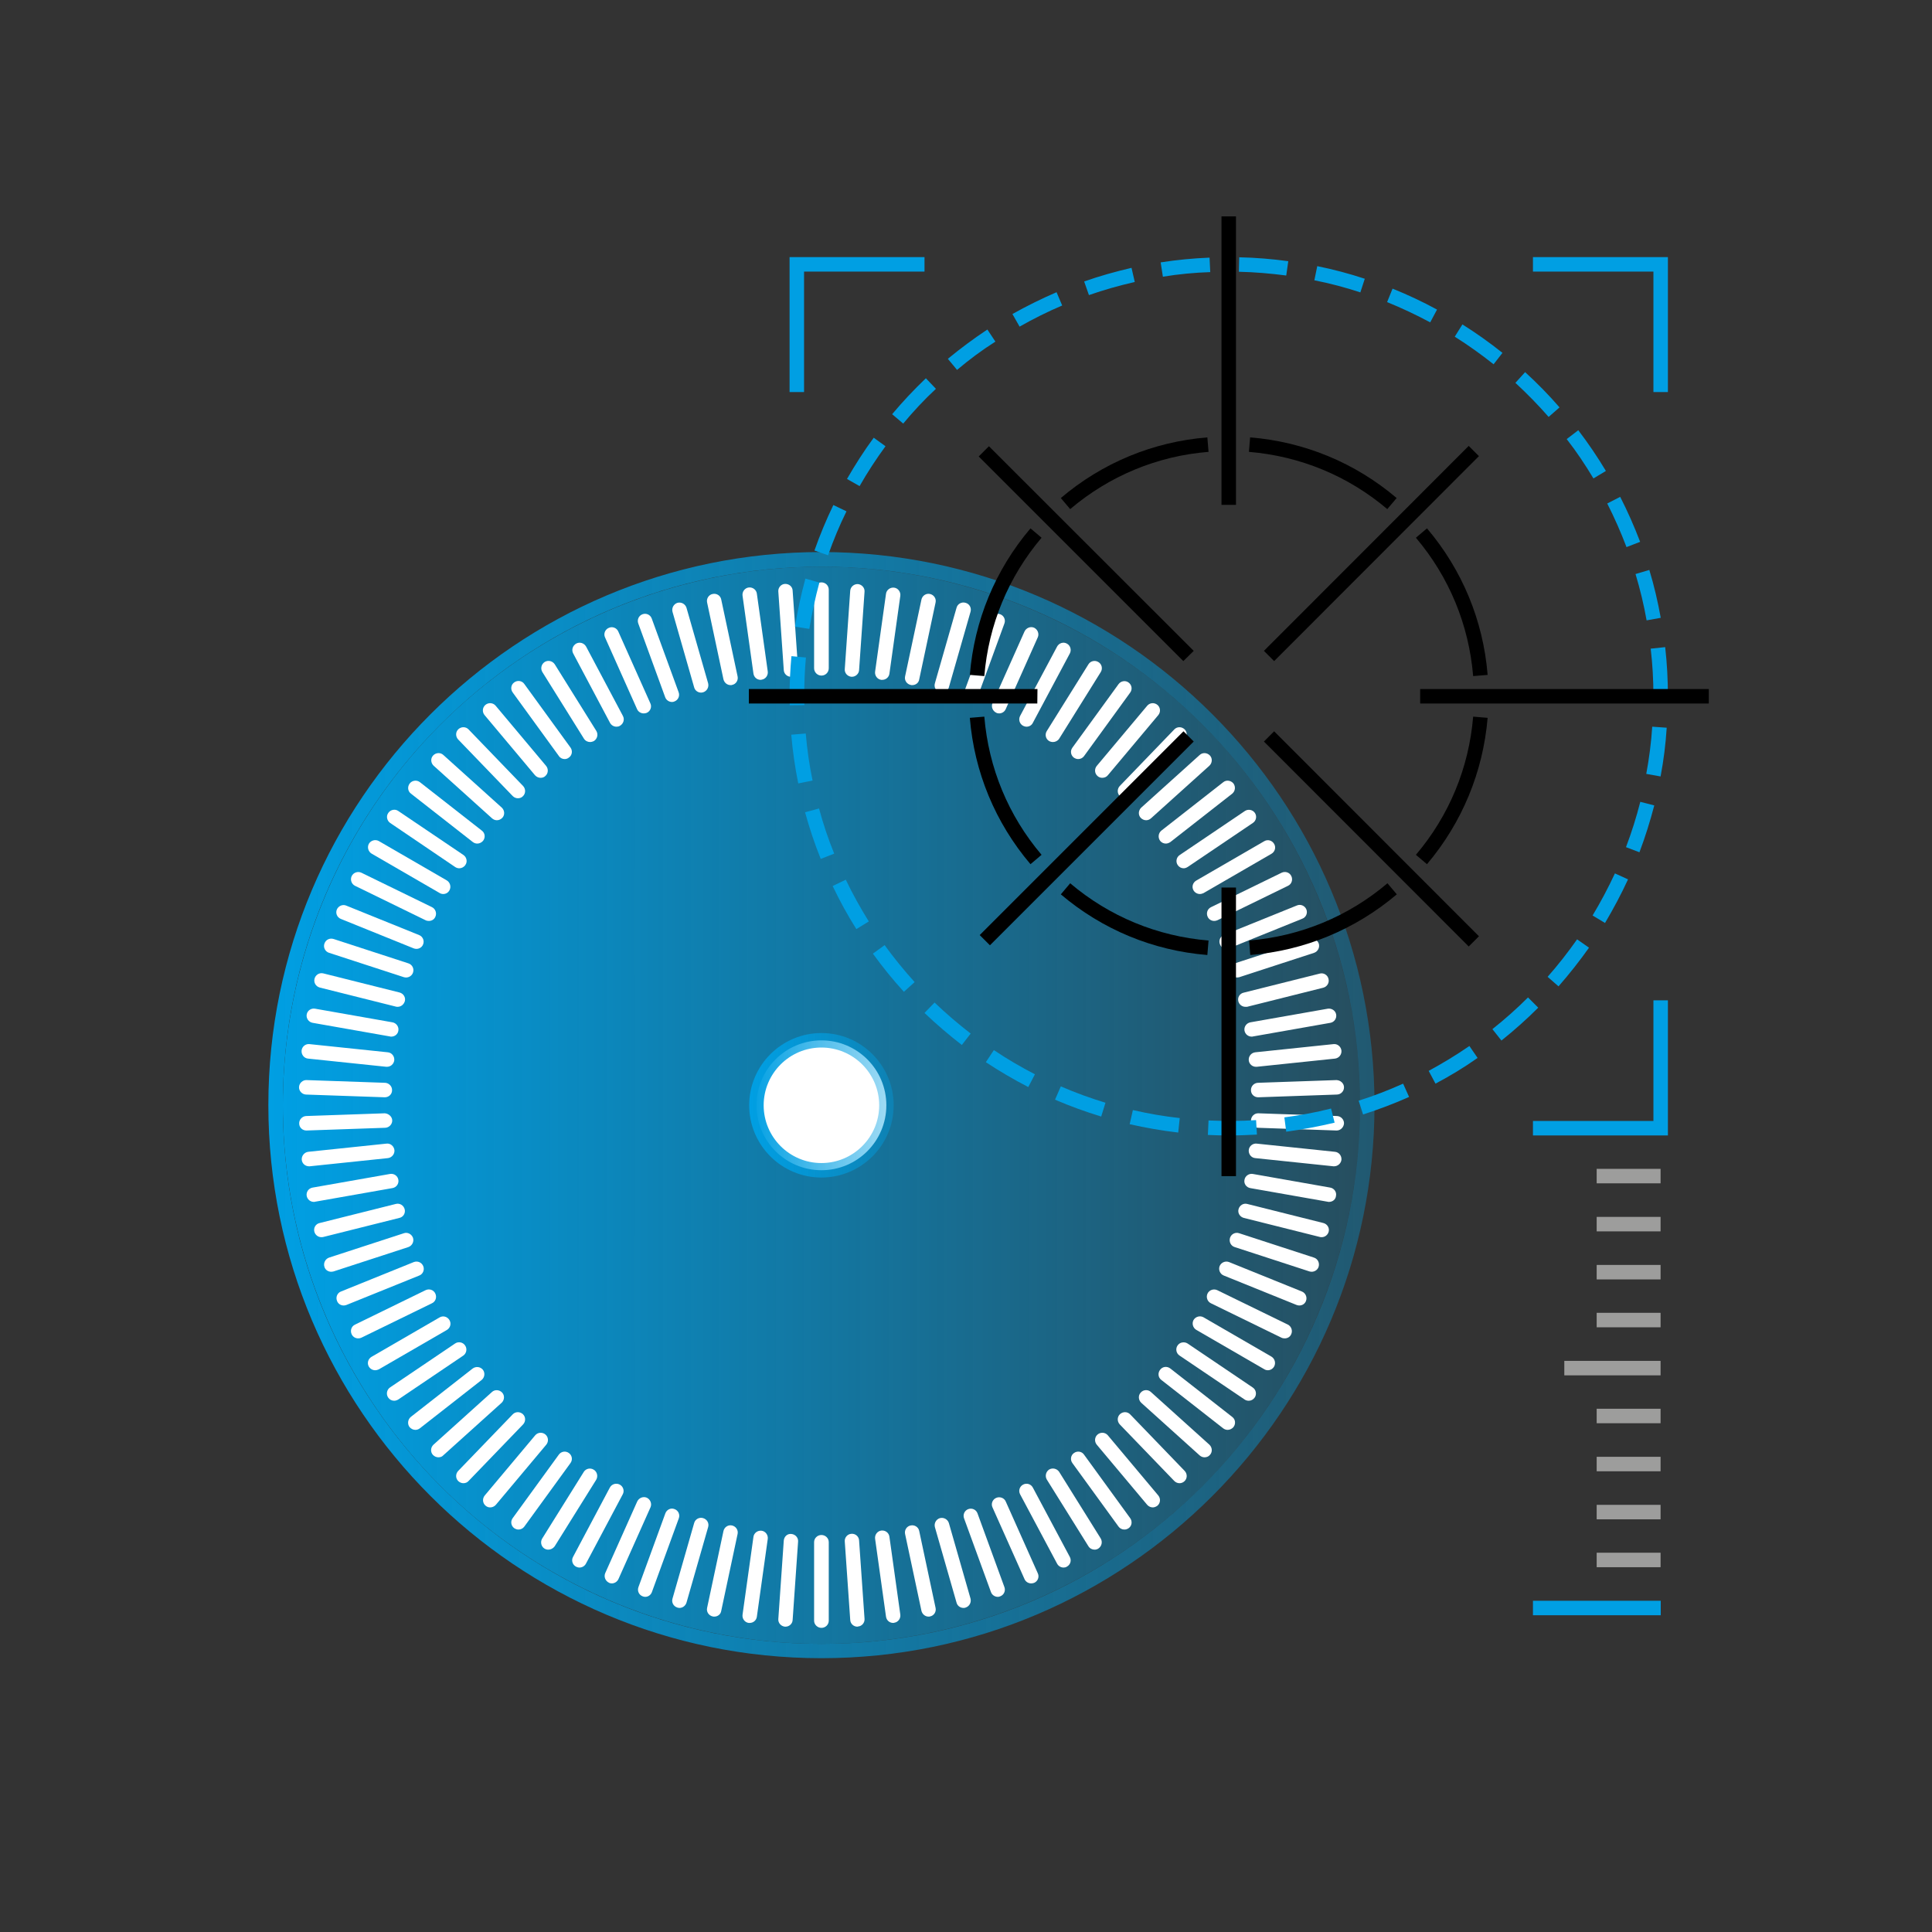 <?xml version="1.0" encoding="utf-8"?>
<!-- Generator: Adobe Illustrator 23.0.3, SVG Export Plug-In . SVG Version: 6.00 Build 0)  -->
<svg version="1.1" id="Ebene_1" xmlns="http://www.w3.org/2000/svg" xmlns:xlink="http://www.w3.org/1999/xlink" x="0px" y="0px"
	 viewBox="0 0 113.39 113.39" style="enable-background:new 0 0 113.39 113.39;" xml:space="preserve">
<rect x="0" y="0" width="113.39" height="113.39" fill="#333333" stroke="none"/>
<style type="text/css">
	.st0{fill:url(#SVGID_1_);}
	.st1{fill:url(#SVGID_2_);}
	.st2{fill:#FFFFFF;}
	.st3{fill:url(#SVGID_3_);}
	.st4{fill:#009FE3;}
	.st5{fill:#9D9D9C;}
</style>
<g>
	<g>
		
			<linearGradient id="SVGID_1_" gradientUnits="userSpaceOnUse" x1="16.6" y1="49.02" x2="79.82" y2="49.02" gradientTransform="matrix(1 0 0 -1 0 113.89)">
			<stop  offset="0" style="stop-color:#009FE3"/>
			<stop  offset="1" style="stop-color:#009FE3;stop-opacity:0.25"/>
		</linearGradient>
		<circle class="st0" cx="48.21" cy="64.87" r="31.61"/>
		
			<linearGradient id="SVGID_2_" gradientUnits="userSpaceOnUse" x1="15.75" y1="49.03" x2="80.67" y2="49.03" gradientTransform="matrix(1 0 0 -1 0 113.89)">
			<stop  offset="0" style="stop-color:#009FE3"/>
			<stop  offset="1" style="stop-color:#009FE3;stop-opacity:0.35"/>
		</linearGradient>
		<path class="st1" d="M48.21,33.26c17.46,0,31.61,14.15,31.61,31.61S65.67,96.48,48.21,96.48S16.6,82.33,16.6,64.87
			S30.75,33.26,48.21,33.26 M48.21,32.4c-17.9,0-32.46,14.56-32.46,32.46s14.56,32.46,32.46,32.46s32.46-14.56,32.46-32.46
			S66.11,32.4,48.21,32.4L48.21,32.4z"/>
	</g>
	<g>
		<circle class="st2" cx="48.21" cy="64.87" r="3.81"/>
		
			<linearGradient id="SVGID_3_" gradientUnits="userSpaceOnUse" x1="43.97" y1="49.02" x2="52.45" y2="49.02" gradientTransform="matrix(1 0 0 -1 0 113.89)">
			<stop  offset="0" style="stop-color:#009FE3"/>
			<stop  offset="1" style="stop-color:#009FE3;stop-opacity:0.35"/>
		</linearGradient>
		<path class="st3" d="M48.21,69.11c-2.34,0-4.24-1.9-4.24-4.24s1.9-4.24,4.24-4.24s4.24,1.9,4.24,4.24S50.55,69.11,48.21,69.11z
			 M48.21,61.48c-1.87,0-3.39,1.52-3.39,3.39s1.52,3.39,3.39,3.39s3.39-1.52,3.39-3.39S50.08,61.48,48.21,61.48z"/>
	</g>
	<path class="st2" d="M48.21,39.65c-0.23,0-0.43-0.19-0.43-0.43v-4.61c0-0.23,0.19-0.43,0.43-0.43s0.43,0.19,0.43,0.43v4.61
		C48.64,39.46,48.45,39.65,48.21,39.65z"/>
	<path class="st2" d="M46.42,39.72c-0.22,0-0.41-0.17-0.42-0.4l-0.32-4.6c-0.02-0.23,0.16-0.44,0.39-0.45
		c0.24-0.01,0.44,0.16,0.45,0.39l0.32,4.6c0.02,0.23-0.16,0.44-0.39,0.45C46.44,39.72,46.43,39.72,46.42,39.72z"/>
	<path class="st2" d="M44.64,39.9c-0.21,0-0.39-0.15-0.42-0.37l-0.64-4.57c-0.03-0.23,0.13-0.45,0.36-0.48s0.45,0.13,0.48,0.36
		l0.64,4.57c0.03,0.23-0.13,0.45-0.36,0.48C44.68,39.9,44.66,39.9,44.64,39.9z"/>
	<path class="st2" d="M42.88,40.21c-0.2,0-0.37-0.14-0.42-0.34l-0.96-4.51c-0.05-0.23,0.1-0.46,0.33-0.5
		c0.23-0.05,0.46,0.1,0.5,0.33l0.96,4.51c0.05,0.23-0.1,0.46-0.33,0.5C42.94,40.21,42.91,40.21,42.88,40.21z"/>
	<path class="st2" d="M41.15,40.65c-0.19,0-0.36-0.12-0.41-0.31l-1.27-4.43c-0.06-0.23,0.07-0.46,0.29-0.53
		c0.23-0.06,0.46,0.07,0.53,0.29l1.27,4.43c0.06,0.23-0.07,0.46-0.29,0.53C41.22,40.64,41.18,40.65,41.15,40.65z"/>
	<path class="st2" d="M39.44,41.2c-0.17,0-0.34-0.11-0.4-0.28l-1.58-4.33c-0.08-0.22,0.03-0.46,0.25-0.54s0.46,0.03,0.54,0.25
		l1.58,4.33c0.08,0.22-0.03,0.46-0.25,0.54C39.54,41.19,39.49,41.2,39.44,41.2z"/>
	<path class="st2" d="M37.78,41.87c-0.16,0-0.32-0.09-0.39-0.25l-1.88-4.21c-0.1-0.21,0-0.47,0.22-0.56c0.21-0.1,0.47,0,0.56,0.22
		l1.88,4.21c0.1,0.21,0,0.47-0.22,0.56C37.9,41.86,37.84,41.87,37.78,41.87z"/>
	<path class="st2" d="M36.18,42.65c-0.15,0-0.3-0.08-0.38-0.23l-2.16-4.07c-0.11-0.21-0.03-0.46,0.18-0.58
		c0.21-0.11,0.46-0.03,0.58,0.18l2.16,4.07c0.11,0.21,0.03,0.46-0.18,0.58C36.31,42.64,36.24,42.65,36.18,42.65z"/>
	<path class="st2" d="M34.63,43.55c-0.14,0-0.28-0.07-0.36-0.2l-2.44-3.91c-0.12-0.2-0.06-0.46,0.14-0.59
		c0.2-0.12,0.46-0.06,0.59,0.14L35,42.9c0.12,0.2,0.06,0.46-0.14,0.59C34.78,43.53,34.7,43.55,34.63,43.55z"/>
	<path class="st2" d="M33.14,44.55c-0.13,0-0.26-0.06-0.34-0.18l-2.71-3.73c-0.14-0.19-0.1-0.46,0.09-0.59
		c0.19-0.14,0.46-0.1,0.59,0.09l2.71,3.73c0.14,0.19,0.1,0.46-0.09,0.59C33.32,44.52,33.23,44.55,33.14,44.55z"/>
	<path class="st2" d="M31.73,45.65c-0.12,0-0.24-0.05-0.33-0.15l-2.96-3.53c-0.15-0.18-0.13-0.45,0.05-0.6
		c0.18-0.15,0.45-0.13,0.6,0.05l2.96,3.53c0.15,0.18,0.13,0.45-0.05,0.6C31.93,45.62,31.83,45.65,31.73,45.65z"/>
	<path class="st2" d="M30.4,46.85c-0.11,0-0.22-0.04-0.31-0.13l-3.2-3.32c-0.16-0.17-0.16-0.44,0.01-0.6s0.44-0.16,0.6,0.01
		l3.2,3.32c0.16,0.17,0.16,0.44-0.01,0.6C30.62,46.81,30.51,46.85,30.4,46.85z"/>
	<path class="st2" d="M29.16,48.14c-0.1,0-0.2-0.04-0.28-0.11l-3.43-3.09c-0.17-0.16-0.19-0.43-0.03-0.6s0.43-0.19,0.6-0.03
		l3.43,3.09c0.17,0.16,0.19,0.43,0.03,0.6C29.39,48.09,29.28,48.14,29.16,48.14z"/>
	<path class="st2" d="M28.01,49.51c-0.09,0-0.18-0.03-0.26-0.09l-3.63-2.84c-0.19-0.14-0.22-0.41-0.07-0.6
		c0.14-0.18,0.41-0.22,0.6-0.07l3.63,2.84c0.19,0.14,0.22,0.41,0.07,0.6C28.26,49.45,28.14,49.51,28.01,49.51z"/>
	<path class="st2" d="M73.29,82.21c-0.08,0-0.17-0.02-0.24-0.07l-3.82-2.58c-0.2-0.13-0.25-0.4-0.12-0.59
		c0.13-0.2,0.4-0.24,0.59-0.12l3.82,2.58c0.2,0.13,0.25,0.4,0.12,0.59C73.56,82.14,73.43,82.21,73.29,82.21z"/>
	<path class="st2" d="M26.96,50.96c-0.08,0-0.16-0.02-0.24-0.07L22.9,48.3c-0.19-0.13-0.25-0.4-0.11-0.59
		c0.13-0.19,0.4-0.25,0.59-0.11l3.82,2.58c0.19,0.13,0.25,0.4,0.11,0.59C27.23,50.89,27.09,50.96,26.96,50.96z"/>
	<path class="st2" d="M74.41,80.42c-0.07,0-0.15-0.02-0.21-0.06l-3.99-2.31c-0.2-0.12-0.27-0.38-0.16-0.58
		c0.12-0.2,0.38-0.27,0.58-0.16l3.99,2.31c0.2,0.12,0.27,0.38,0.16,0.58C74.7,80.34,74.56,80.42,74.41,80.42z"/>
	<path class="st2" d="M26.01,52.47c-0.07,0-0.15-0.02-0.21-0.06l-3.99-2.31c-0.2-0.12-0.27-0.38-0.16-0.58
		c0.12-0.2,0.38-0.27,0.58-0.16l3.99,2.31c0.2,0.12,0.27,0.38,0.16,0.58C26.3,52.4,26.16,52.47,26.01,52.47z"/>
	<path class="st2" d="M75.4,78.55c-0.06,0-0.13-0.01-0.19-0.04l-4.14-2.02c-0.21-0.1-0.3-0.36-0.2-0.57c0.1-0.21,0.36-0.3,0.57-0.2
		l4.14,2.02c0.21,0.1,0.3,0.36,0.2,0.57C75.71,78.47,75.56,78.55,75.4,78.55z"/>
	<path class="st2" d="M25.17,54.05c-0.06,0-0.13-0.01-0.19-0.04l-4.14-2.02c-0.21-0.1-0.3-0.36-0.2-0.57c0.1-0.21,0.36-0.3,0.57-0.2
		l4.14,2.02c0.21,0.1,0.3,0.36,0.2,0.57C25.48,53.97,25.33,54.05,25.17,54.05z"/>
	<path class="st2" d="M76.26,76.62c-0.05,0-0.11-0.01-0.16-0.03l-4.28-1.73c-0.22-0.09-0.32-0.34-0.24-0.55
		c0.09-0.22,0.34-0.32,0.55-0.24l4.28,1.73c0.22,0.09,0.32,0.34,0.24,0.55C76.59,76.52,76.43,76.62,76.26,76.62z"/>
	<path class="st2" d="M24.44,55.69c-0.05,0-0.11-0.01-0.16-0.03L20,53.93c-0.22-0.09-0.32-0.34-0.23-0.55s0.34-0.32,0.55-0.23
		l4.28,1.73c0.22,0.09,0.32,0.34,0.23,0.55C24.77,55.59,24.61,55.69,24.44,55.69z"/>
	<path class="st2" d="M76.98,74.64c-0.04,0-0.09-0.01-0.13-0.02l-4.39-1.43c-0.22-0.07-0.34-0.31-0.27-0.54
		c0.07-0.22,0.31-0.35,0.54-0.27l4.39,1.43c0.22,0.07,0.34,0.31,0.27,0.54C77.33,74.53,77.16,74.64,76.98,74.64z"/>
	<path class="st2" d="M23.83,57.37c-0.04,0-0.09-0.01-0.13-0.02l-4.39-1.43c-0.22-0.07-0.35-0.31-0.27-0.54s0.31-0.34,0.54-0.27
		l4.39,1.43c0.22,0.07,0.35,0.31,0.27,0.54C24.18,57.26,24.01,57.37,23.83,57.37z"/>
	<path class="st2" d="M77.57,72.61c-0.03,0-0.07,0-0.1-0.01L73,71.48c-0.23-0.06-0.37-0.29-0.31-0.51c0.06-0.23,0.29-0.37,0.51-0.31
		l4.47,1.12c0.23,0.06,0.37,0.29,0.31,0.51C77.93,72.48,77.76,72.61,77.57,72.61z"/>
	<path class="st2" d="M23.34,59.09c-0.03,0-0.07,0-0.1-0.01l-4.47-1.12c-0.23-0.06-0.37-0.29-0.31-0.52
		c0.06-0.23,0.29-0.37,0.52-0.31l4.47,1.12c0.23,0.06,0.37,0.29,0.31,0.51C23.7,58.96,23.53,59.09,23.34,59.09z"/>
	<path class="st2" d="M78,70.54c-0.03,0-0.05,0-0.08-0.01l-4.54-0.8c-0.23-0.04-0.39-0.26-0.34-0.49c0.04-0.23,0.27-0.38,0.49-0.34
		l4.54,0.8c0.23,0.04,0.39,0.26,0.34,0.49C78.39,70.4,78.21,70.54,78,70.54z"/>
	<path class="st2" d="M22.96,60.84c-0.02,0-0.05,0-0.07-0.01l-4.54-0.8c-0.23-0.04-0.39-0.26-0.35-0.49
		c0.04-0.23,0.26-0.38,0.49-0.34l4.54,0.8c0.23,0.04,0.39,0.26,0.35,0.49C23.35,60.7,23.17,60.84,22.96,60.84z"/>
	<path class="st2" d="M78.3,68.45c-0.02,0-0.03,0-0.04,0l-4.59-0.48c-0.23-0.02-0.4-0.23-0.38-0.47c0.02-0.24,0.25-0.41,0.47-0.38
		l4.59,0.48c0.23,0.02,0.4,0.23,0.38,0.47C78.7,68.29,78.51,68.45,78.3,68.45z"/>
	<path class="st2" d="M22.71,62.61c-0.01,0-0.03,0-0.04,0l-4.59-0.48c-0.23-0.02-0.4-0.23-0.38-0.47c0.02-0.23,0.23-0.41,0.47-0.38
		l4.59,0.48c0.23,0.02,0.4,0.23,0.38,0.47C23.11,62.45,22.93,62.61,22.71,62.61z"/>
	<path class="st2" d="M78.45,66.35h-0.01l-4.61-0.16c-0.23-0.01-0.42-0.21-0.41-0.44s0.2-0.42,0.44-0.41l4.61,0.16
		c0.23,0.01,0.42,0.21,0.41,0.44C78.86,66.17,78.67,66.35,78.45,66.35z"/>
	<path class="st2" d="M22.59,64.4c-0.01,0-0.01,0-0.02,0l-4.61-0.16c-0.23-0.01-0.42-0.21-0.41-0.44c0.01-0.24,0.23-0.42,0.44-0.41
		l4.61,0.16c0.23,0.01,0.42,0.21,0.41,0.44C23.01,64.22,22.82,64.4,22.59,64.4z"/>
	<path class="st2" d="M73.84,64.4c-0.23,0-0.42-0.18-0.42-0.41c-0.01-0.23,0.17-0.43,0.41-0.44l4.61-0.16
		c0.23,0.01,0.43,0.18,0.44,0.41c0.01,0.23-0.17,0.43-0.41,0.44l-4.61,0.16C73.85,64.4,73.84,64.4,73.84,64.4z"/>
	<path class="st2" d="M17.98,66.35c-0.23,0-0.42-0.18-0.42-0.41c-0.01-0.23,0.18-0.43,0.41-0.44l4.61-0.16
		c0.21,0.01,0.43,0.18,0.44,0.41s-0.18,0.43-0.41,0.44L18,66.35C17.99,66.35,17.99,66.35,17.98,66.35z"/>
	<path class="st2" d="M73.71,62.61c-0.21,0-0.4-0.16-0.42-0.38c-0.02-0.23,0.14-0.44,0.38-0.47l4.59-0.48
		c0.23-0.03,0.44,0.14,0.47,0.38c0.02,0.23-0.14,0.44-0.38,0.47l-4.59,0.48C73.74,62.61,73.73,62.61,73.71,62.61z"/>
	<path class="st2" d="M18.13,68.45c-0.21,0-0.4-0.16-0.42-0.38c-0.02-0.23,0.15-0.44,0.38-0.47l4.59-0.48
		c0.24-0.03,0.44,0.15,0.47,0.38c0.02,0.23-0.15,0.44-0.38,0.47l-4.59,0.48C18.16,68.45,18.14,68.45,18.13,68.45z"/>
	<path class="st2" d="M73.46,60.84c-0.2,0-0.38-0.14-0.42-0.35C73,60.26,73.16,60.04,73.39,60l4.54-0.8
		c0.23-0.03,0.45,0.11,0.49,0.34s-0.11,0.45-0.34,0.49l-4.54,0.8C73.51,60.84,73.49,60.84,73.46,60.84z"/>
	<path class="st2" d="M18.42,70.54c-0.2,0-0.38-0.14-0.42-0.35c-0.04-0.23,0.11-0.45,0.35-0.49l4.54-0.8
		c0.23-0.04,0.45,0.11,0.49,0.34c0.04,0.23-0.11,0.45-0.35,0.49l-4.54,0.8C18.47,70.54,18.45,70.54,18.42,70.54z"/>
	<path class="st2" d="M73.09,59.09c-0.19,0-0.36-0.13-0.41-0.32c-0.06-0.23,0.08-0.46,0.31-0.51l4.47-1.12
		c0.22-0.06,0.46,0.08,0.51,0.31c0.06,0.23-0.08,0.46-0.31,0.52l-4.47,1.12C73.16,59.09,73.12,59.09,73.09,59.09z"/>
	<path class="st2" d="M18.86,72.61c-0.19,0-0.36-0.13-0.41-0.32c-0.06-0.23,0.08-0.46,0.31-0.51l4.47-1.12
		c0.23-0.06,0.46,0.08,0.52,0.31s-0.08,0.46-0.31,0.51l-4.47,1.12C18.93,72.61,18.9,72.61,18.86,72.61z"/>
	<path class="st2" d="M72.6,57.37c-0.18,0-0.35-0.11-0.4-0.29c-0.07-0.22,0.05-0.46,0.27-0.54l4.39-1.43
		c0.23-0.07,0.46,0.05,0.54,0.27c0.07,0.22-0.05,0.46-0.27,0.54l-4.39,1.43C72.69,57.36,72.64,57.37,72.6,57.37z"/>
	<path class="st2" d="M19.44,74.64c-0.18,0-0.35-0.11-0.4-0.29c-0.07-0.22,0.05-0.46,0.27-0.54l4.39-1.43
		c0.22-0.08,0.46,0.05,0.54,0.27c0.07,0.22-0.05,0.46-0.27,0.54l-4.39,1.43C19.53,74.63,19.49,74.64,19.44,74.64z"/>
	<path class="st2" d="M71.99,55.69c-0.17,0-0.33-0.1-0.39-0.27c-0.09-0.22,0.02-0.47,0.24-0.55l4.28-1.73
		c0.22-0.09,0.46,0.02,0.55,0.23c0.09,0.22-0.02,0.47-0.24,0.55l-4.28,1.73C72.09,55.68,72.04,55.69,71.99,55.69z"/>
	<path class="st2" d="M20.17,76.62c-0.17,0-0.33-0.1-0.39-0.27c-0.09-0.22,0.02-0.47,0.23-0.55l4.28-1.73
		c0.22-0.08,0.46,0.02,0.55,0.24s-0.02,0.47-0.23,0.55l-4.28,1.73C20.27,76.61,20.22,76.62,20.17,76.62z"/>
	<path class="st2" d="M71.26,54.05c-0.16,0-0.31-0.09-0.38-0.24c-0.1-0.21-0.02-0.47,0.2-0.57l4.14-2.02
		c0.21-0.1,0.47-0.02,0.57,0.2c0.1,0.21,0.02,0.47-0.2,0.57l-4.14,2.02C71.38,54.04,71.32,54.05,71.26,54.05z"/>
	<path class="st2" d="M21.02,78.55c-0.16,0-0.31-0.09-0.38-0.24c-0.1-0.21-0.02-0.47,0.2-0.57l4.14-2.02
		c0.21-0.1,0.47-0.02,0.57,0.2c0.1,0.21,0.02,0.47-0.2,0.57l-4.14,2.02C21.15,78.54,21.09,78.55,21.02,78.55z"/>
	<path class="st2" d="M70.42,52.47c-0.15,0-0.29-0.08-0.37-0.21c-0.12-0.2-0.05-0.46,0.16-0.58l3.99-2.31
		c0.2-0.12,0.46-0.05,0.58,0.16c0.12,0.2,0.05,0.46-0.16,0.58l-3.99,2.31C70.56,52.45,70.49,52.47,70.42,52.47z"/>
	<path class="st2" d="M22.02,80.42c-0.15,0-0.29-0.08-0.37-0.21c-0.12-0.2-0.05-0.46,0.16-0.58l3.99-2.31
		c0.2-0.12,0.46-0.05,0.58,0.16c0.12,0.2,0.05,0.46-0.16,0.58l-3.99,2.31C22.16,80.4,22.09,80.42,22.02,80.42z"/>
	<path class="st2" d="M69.47,50.96c-0.14,0-0.27-0.07-0.35-0.19c-0.13-0.19-0.08-0.46,0.12-0.59l3.82-2.58
		c0.19-0.13,0.46-0.08,0.59,0.11c0.13,0.19,0.08,0.46-0.12,0.59l-3.82,2.58C69.63,50.93,69.55,50.96,69.47,50.96z"/>
	<path class="st2" d="M23.13,82.21c-0.14,0-0.27-0.07-0.35-0.19c-0.13-0.19-0.08-0.46,0.11-0.59l3.82-2.58
		c0.19-0.13,0.46-0.08,0.59,0.12c0.13,0.19,0.08,0.46-0.11,0.59l-3.82,2.58C23.3,82.18,23.22,82.21,23.13,82.21z"/>
	<path class="st2" d="M68.42,49.51c-0.13,0-0.25-0.06-0.33-0.16c-0.14-0.19-0.11-0.45,0.07-0.6l3.63-2.84
		c0.18-0.15,0.45-0.11,0.6,0.07c0.14,0.19,0.11,0.45-0.07,0.6l-3.63,2.84C68.6,49.48,68.51,49.51,68.42,49.51z"/>
	<path class="st2" d="M67.27,48.14c-0.12,0-0.23-0.05-0.32-0.14c-0.16-0.17-0.14-0.44,0.03-0.6l3.43-3.09
		c0.17-0.16,0.44-0.14,0.6,0.03c0.16,0.17,0.14,0.44-0.03,0.6l-3.43,3.09C67.47,48.1,67.37,48.14,67.27,48.14z"/>
	<path class="st2" d="M66.02,46.85c-0.11,0-0.21-0.04-0.29-0.12c-0.17-0.16-0.17-0.43-0.01-0.6l3.2-3.32
		c0.16-0.17,0.43-0.17,0.6-0.01s0.17,0.43,0.01,0.6l-3.2,3.32C66.25,46.81,66.13,46.85,66.02,46.85z"/>
	<path class="st2" d="M64.69,45.65c-0.1,0-0.19-0.03-0.27-0.1c-0.18-0.15-0.2-0.42-0.05-0.6l2.96-3.53c0.15-0.18,0.42-0.2,0.6-0.05
		s0.2,0.42,0.05,0.6l-2.96,3.53C64.94,45.6,64.82,45.65,64.69,45.65z"/>
	<path class="st2" d="M63.28,44.55c-0.09,0-0.17-0.03-0.25-0.08c-0.19-0.14-0.23-0.4-0.09-0.59l2.71-3.73
		c0.14-0.19,0.41-0.23,0.59-0.09c0.19,0.14,0.23,0.4,0.09,0.59l-2.71,3.73C63.54,44.49,63.41,44.55,63.28,44.55z"/>
	<path class="st2" d="M61.8,43.55c-0.08,0-0.16-0.02-0.23-0.06c-0.2-0.12-0.26-0.39-0.13-0.59l2.44-3.91
		c0.12-0.2,0.39-0.26,0.59-0.13c0.2,0.12,0.26,0.39,0.13,0.59l-2.44,3.91C62.08,43.48,61.94,43.55,61.8,43.55z"/>
	<path class="st2" d="M60.25,42.65c-0.07,0-0.14-0.02-0.2-0.05c-0.21-0.11-0.29-0.37-0.18-0.58l2.17-4.07
		c0.11-0.21,0.37-0.29,0.57-0.18c0.21,0.11,0.29,0.37,0.18,0.58l-2.17,4.07C60.55,42.57,60.4,42.65,60.25,42.65z"/>
	<path class="st2" d="M58.64,41.87c-0.06,0-0.12-0.01-0.17-0.04c-0.21-0.1-0.31-0.35-0.22-0.56l1.88-4.21
		c0.1-0.21,0.35-0.31,0.56-0.22c0.21,0.1,0.31,0.35,0.22,0.56l-1.88,4.21C58.96,41.78,58.8,41.87,58.64,41.87z"/>
	<path class="st2" d="M56.98,41.2c-0.05,0-0.1-0.01-0.15-0.03c-0.22-0.08-0.33-0.32-0.25-0.54l1.58-4.33
		c0.08-0.22,0.32-0.33,0.54-0.25s0.33,0.32,0.25,0.54l-1.58,4.33C57.32,41.09,57.16,41.2,56.98,41.2z"/>
	<path class="st2" d="M55.28,40.65c-0.04,0-0.08-0.01-0.12-0.02c-0.23-0.06-0.36-0.3-0.29-0.53l1.27-4.43
		c0.06-0.23,0.3-0.36,0.53-0.29c0.23,0.06,0.36,0.3,0.29,0.53l-1.27,4.43C55.64,40.53,55.47,40.65,55.28,40.65z"/>
	<path class="st2" d="M53.54,40.21c-0.03,0-0.06,0-0.09-0.01c-0.23-0.05-0.38-0.27-0.33-0.5l0.96-4.51c0.05-0.23,0.27-0.38,0.5-0.33
		s0.38,0.27,0.33,0.5l-0.96,4.51C53.92,40.08,53.74,40.21,53.54,40.21z"/>
	<path class="st2" d="M51.78,39.9c-0.02,0-0.04,0-0.06,0c-0.23-0.03-0.39-0.25-0.36-0.48L52,34.85c0.03-0.23,0.25-0.39,0.48-0.36
		s0.39,0.25,0.36,0.48l-0.64,4.57C52.17,39.75,51.99,39.9,51.78,39.9z"/>
	<path class="st2" d="M50,39.72c-0.01,0-0.02,0-0.03,0c-0.23-0.02-0.41-0.22-0.39-0.45l0.32-4.6c0.02-0.23,0.22-0.4,0.45-0.39
		c0.23,0.02,0.41,0.22,0.39,0.45l-0.32,4.6C50.41,39.54,50.22,39.72,50,39.72z"/>
	<path class="st2" d="M48.21,95.54c-0.23,0-0.43-0.19-0.43-0.42v-4.61c0-0.23,0.19-0.42,0.43-0.42s0.43,0.19,0.43,0.42v4.61
		C48.64,95.35,48.45,95.54,48.21,95.54z"/>
	<path class="st2" d="M50.32,95.47c-0.22,0-0.41-0.17-0.42-0.4l-0.32-4.6c-0.02-0.23,0.16-0.44,0.39-0.45
		c0.24-0.02,0.44,0.16,0.45,0.39l0.32,4.6c0.02,0.23-0.16,0.44-0.39,0.45C50.34,95.47,50.33,95.47,50.32,95.47z"/>
	<path class="st2" d="M52.42,95.25c-0.21,0-0.39-0.15-0.42-0.37l-0.64-4.57c-0.03-0.23,0.13-0.45,0.36-0.48
		c0.24-0.03,0.45,0.13,0.48,0.36l0.64,4.57c0.03,0.23-0.13,0.45-0.36,0.48C52.46,95.25,52.44,95.25,52.42,95.25z"/>
	<path class="st2" d="M54.5,94.88c-0.2,0-0.37-0.14-0.42-0.34l-0.96-4.51c-0.05-0.23,0.1-0.46,0.33-0.5c0.23-0.05,0.46,0.1,0.5,0.33
		l0.96,4.51c0.05,0.23-0.1,0.46-0.33,0.5C54.56,94.88,54.53,94.88,54.5,94.88z"/>
	<path class="st2" d="M56.55,94.37c-0.19,0-0.36-0.12-0.41-0.31l-1.27-4.43c-0.06-0.23,0.07-0.46,0.29-0.53
		c0.23-0.06,0.46,0.07,0.53,0.29l1.27,4.43c0.06,0.23-0.07,0.46-0.29,0.53C56.63,94.37,56.59,94.37,56.55,94.37z"/>
	<path class="st2" d="M58.56,93.72c-0.17,0-0.34-0.11-0.4-0.28l-1.58-4.33c-0.08-0.22,0.03-0.46,0.25-0.54s0.46,0.03,0.54,0.25
		l1.58,4.33c0.08,0.22-0.03,0.46-0.25,0.54C58.66,93.71,58.61,93.72,58.56,93.72z"/>
	<path class="st2" d="M60.52,92.93c-0.16,0-0.32-0.09-0.39-0.25l-1.88-4.21c-0.1-0.21,0-0.47,0.22-0.56c0.21-0.09,0.47,0,0.56,0.22
		l1.88,4.21c0.1,0.21,0,0.47-0.22,0.56C60.63,92.92,60.58,92.93,60.52,92.93z"/>
	<path class="st2" d="M62.42,92c-0.15,0-0.3-0.08-0.38-0.23l-2.17-4.07c-0.11-0.21-0.03-0.46,0.18-0.57s0.46-0.03,0.57,0.18
		l2.17,4.07c0.11,0.21,0.03,0.46-0.18,0.57C62.55,91.99,62.48,92,62.42,92z"/>
	<path class="st2" d="M64.24,90.95c-0.14,0-0.28-0.07-0.36-0.2l-2.44-3.91c-0.12-0.2-0.06-0.46,0.13-0.59
		c0.2-0.12,0.46-0.06,0.59,0.13l2.44,3.91c0.12,0.2,0.06,0.46-0.13,0.59C64.4,90.93,64.32,90.95,64.24,90.95z"/>
	<path class="st2" d="M65.99,89.77c-0.13,0-0.26-0.06-0.34-0.17l-2.71-3.73c-0.14-0.19-0.1-0.46,0.09-0.59
		c0.19-0.14,0.46-0.1,0.59,0.09l2.71,3.73c0.14,0.19,0.1,0.46-0.09,0.59C66.17,89.74,66.08,89.77,65.99,89.77z"/>
	<path class="st2" d="M67.66,88.47c-0.12,0-0.24-0.05-0.33-0.15l-2.96-3.53c-0.15-0.18-0.13-0.45,0.05-0.6s0.45-0.13,0.6,0.05
		l2.96,3.53c0.15,0.18,0.13,0.45-0.05,0.6C67.85,88.43,67.75,88.47,67.66,88.47z"/>
	<path class="st2" d="M69.23,87.05c-0.11,0-0.22-0.04-0.31-0.13l-3.2-3.32c-0.16-0.17-0.16-0.44,0.01-0.6s0.44-0.16,0.6,0.01
		l3.2,3.32c0.16,0.17,0.16,0.44-0.01,0.6C69.44,87.01,69.33,87.05,69.23,87.05z"/>
	<path class="st2" d="M70.69,85.53c-0.1,0-0.2-0.04-0.28-0.11l-3.43-3.09c-0.17-0.16-0.19-0.43-0.03-0.6
		c0.16-0.18,0.43-0.19,0.6-0.03l3.43,3.09c0.17,0.16,0.19,0.43,0.03,0.6C70.93,85.49,70.81,85.53,70.69,85.53z"/>
	<path class="st2" d="M72.05,83.92c-0.09,0-0.18-0.03-0.26-0.09l-3.63-2.84c-0.19-0.14-0.22-0.41-0.07-0.6
		c0.14-0.19,0.41-0.22,0.6-0.07l3.63,2.84c0.19,0.14,0.22,0.41,0.07,0.6C72.3,83.86,72.18,83.92,72.05,83.92z"/>
	<path class="st2" d="M24.38,83.92c-0.13,0-0.25-0.06-0.34-0.16c-0.14-0.18-0.11-0.45,0.07-0.6l3.63-2.84
		c0.19-0.14,0.45-0.11,0.6,0.07c0.14,0.18,0.11,0.45-0.07,0.6l-3.63,2.84C24.56,83.89,24.47,83.92,24.38,83.92z"/>
	<path class="st2" d="M25.73,85.53c-0.12,0-0.23-0.05-0.32-0.14c-0.16-0.17-0.14-0.44,0.03-0.6l3.43-3.09
		c0.17-0.16,0.44-0.14,0.6,0.03s0.14,0.44-0.03,0.6l-3.43,3.09C25.94,85.5,25.83,85.53,25.73,85.53z"/>
	<path class="st2" d="M27.2,87.05c-0.11,0-0.21-0.04-0.3-0.12c-0.17-0.16-0.17-0.43-0.01-0.6l3.2-3.32c0.16-0.17,0.43-0.17,0.6-0.01
		c0.17,0.16,0.17,0.43,0.01,0.6l-3.2,3.32C27.42,87.01,27.31,87.05,27.2,87.05z"/>
	<path class="st2" d="M28.77,88.47c-0.1,0-0.19-0.03-0.27-0.1c-0.18-0.15-0.2-0.42-0.05-0.6l2.96-3.53c0.15-0.18,0.42-0.2,0.6-0.05
		c0.18,0.15,0.2,0.42,0.05,0.6l-2.96,3.53C29.01,88.42,28.89,88.47,28.77,88.47z"/>
	<path class="st2" d="M30.43,89.77c-0.09,0-0.17-0.03-0.25-0.08c-0.19-0.14-0.23-0.4-0.09-0.59l2.71-3.73
		c0.14-0.19,0.4-0.23,0.59-0.09c0.19,0.14,0.23,0.4,0.09,0.59l-2.71,3.73C30.69,89.71,30.56,89.77,30.43,89.77z"/>
	<path class="st2" d="M32.18,90.95c-0.08,0-0.15-0.02-0.22-0.06c-0.2-0.12-0.26-0.39-0.14-0.59l2.44-3.91
		c0.12-0.2,0.39-0.26,0.59-0.13c0.2,0.12,0.26,0.39,0.14,0.59l-2.44,3.91C32.46,90.88,32.32,90.95,32.18,90.95z"/>
	<path class="st2" d="M34.01,92c-0.07,0-0.14-0.02-0.2-0.05c-0.21-0.11-0.29-0.37-0.18-0.57l2.16-4.07
		c0.11-0.21,0.37-0.29,0.58-0.18c0.21,0.11,0.29,0.37,0.18,0.57l-2.16,4.07C34.31,91.92,34.16,92,34.01,92z"/>
	<path class="st2" d="M35.91,92.93c-0.06,0-0.12-0.01-0.17-0.04c-0.21-0.1-0.31-0.35-0.22-0.56l1.88-4.21
		c0.1-0.21,0.35-0.31,0.56-0.22c0.21,0.1,0.31,0.35,0.22,0.56l-1.88,4.21C36.23,92.83,36.07,92.93,35.91,92.93z"/>
	<path class="st2" d="M37.87,93.72c-0.05,0-0.1-0.01-0.15-0.03c-0.22-0.08-0.33-0.32-0.25-0.54l1.58-4.33
		c0.08-0.22,0.32-0.34,0.54-0.25c0.22,0.08,0.33,0.32,0.25,0.54l-1.58,4.33C38.2,93.61,38.04,93.72,37.87,93.72z"/>
	<path class="st2" d="M39.88,94.37c-0.04,0-0.08-0.01-0.12-0.02c-0.23-0.07-0.36-0.3-0.29-0.53l1.27-4.43
		c0.06-0.23,0.3-0.36,0.53-0.29s0.36,0.3,0.29,0.53l-1.27,4.43C40.23,94.25,40.06,94.37,39.88,94.37z"/>
	<path class="st2" d="M41.92,94.88c-0.03,0-0.06,0-0.09-0.01c-0.23-0.05-0.38-0.27-0.33-0.5l0.96-4.51c0.05-0.23,0.27-0.38,0.5-0.33
		c0.23,0.05,0.38,0.27,0.33,0.5l-0.96,4.51C42.3,94.75,42.12,94.88,41.92,94.88z"/>
	<path class="st2" d="M44,95.25c-0.02,0-0.04,0-0.06,0c-0.23-0.03-0.39-0.25-0.36-0.48l0.64-4.57c0.03-0.23,0.25-0.39,0.48-0.36
		s0.39,0.25,0.36,0.48l-0.64,4.57C44.39,95.1,44.21,95.25,44,95.25z"/>
	<path class="st2" d="M46.1,95.47c-0.01,0-0.02,0-0.03,0c-0.23-0.02-0.41-0.22-0.39-0.45l0.32-4.6c0.02-0.24,0.21-0.42,0.45-0.39
		c0.23,0.02,0.41,0.22,0.39,0.45l-0.32,4.6C46.51,95.3,46.32,95.47,46.1,95.47z"/>
</g>
<g>
	<polygon class="st4" points="47.19,23.01 46.34,23.01 46.34,15.09 54.26,15.09 54.26,15.94 47.19,15.94 	"/>
	<polygon class="st4" points="97.89,23.01 97.04,23.01 97.04,15.94 89.97,15.94 89.97,15.09 97.89,15.09 	"/>
	<polygon class="st4" points="97.89,66.64 89.97,66.64 89.97,65.79 97.04,65.79 97.04,58.71 97.89,58.71 	"/>
</g>
<path class="st4" d="M72.12,66.64c-0.41,0-0.83-0.01-1.23-0.03l0.04-0.85c0.93,0.04,1.87,0.04,2.79-0.02l0.05,0.85
	C73.22,66.62,72.67,66.64,72.12,66.64z M69.15,66.47c-0.96-0.11-1.92-0.28-2.85-0.49l0.19-0.83c0.9,0.21,1.83,0.37,2.75,0.47
	L69.15,66.47z M75.49,66.42l-0.11-0.84c0.92-0.12,1.84-0.29,2.74-0.52l0.21,0.83C77.4,66.11,76.44,66.29,75.49,66.42z M64.63,65.53
	c-0.92-0.28-1.83-0.61-2.71-0.99l0.34-0.78c0.85,0.37,1.73,0.69,2.62,0.96L64.63,65.53z M80,65.41l-0.26-0.81
	c0.89-0.28,1.76-0.62,2.61-1l0.35,0.78C81.83,64.77,80.92,65.11,80,65.41z M60.35,63.8c-0.85-0.44-1.69-0.93-2.49-1.46l0.47-0.71
	c0.77,0.52,1.58,0.99,2.41,1.42L60.35,63.8z M84.25,63.6l-0.4-0.75c0.81-0.44,1.62-0.93,2.39-1.46l0.48,0.7
	C85.93,62.65,85.1,63.15,84.25,63.6z M56.45,61.33c-0.76-0.59-1.5-1.22-2.19-1.88l0.59-0.61c0.67,0.64,1.38,1.25,2.12,1.82
	L56.45,61.33z M88.12,61.07l-0.53-0.67c0.73-0.58,1.43-1.2,2.09-1.86l0.6,0.6C89.59,59.83,88.87,60.47,88.12,61.07z M53.05,58.21
	c-0.65-0.71-1.26-1.47-1.82-2.24l0.69-0.5c0.54,0.75,1.14,1.48,1.76,2.17L53.05,58.21z M91.47,57.89l-0.64-0.56
	c0.61-0.69,1.19-1.43,1.73-2.2l0.7,0.49C92.7,56.41,92.1,57.17,91.47,57.89z M50.26,54.53c-0.51-0.81-0.98-1.66-1.39-2.53l0.77-0.37
	c0.4,0.84,0.86,1.66,1.35,2.45L50.26,54.53z M94.2,54.17l-0.73-0.44c0.48-0.8,0.92-1.63,1.31-2.47l0.77,0.35
	C95.15,52.48,94.69,53.34,94.2,54.17z M48.17,50.41c-0.36-0.89-0.67-1.82-0.92-2.74l0.82-0.22c0.24,0.9,0.54,1.79,0.89,2.65
	L48.17,50.41z M96.22,50.02l-0.79-0.3c0.33-0.87,0.61-1.76,0.84-2.66l0.82,0.21C96.85,48.19,96.56,49.12,96.22,50.02z M46.85,45.98
	c-0.19-0.94-0.33-1.9-0.41-2.86l0.85-0.07c0.08,0.93,0.21,1.86,0.4,2.76L46.85,45.98z M97.46,45.57l-0.84-0.15
	c0.17-0.91,0.29-1.84,0.35-2.77l0.85,0.06C97.76,43.66,97.64,44.63,97.46,45.57z M46.35,41.39c0-0.17-0.01-0.35-0.01-0.52
	c0-0.79,0.04-1.58,0.11-2.36l0.85,0.08c-0.07,0.76-0.1,1.52-0.1,2.28c0,0.17,0,0.34,0.01,0.51L46.35,41.39z M97.89,40.97h-0.85
	v-0.11c0-0.93-0.05-1.87-0.16-2.79l0.85-0.09c0.11,0.95,0.16,1.92,0.16,2.88V40.97z M47.5,36.91l-0.84-0.13
	c0.15-0.95,0.36-1.9,0.61-2.82l0.82,0.23C47.85,35.08,47.65,36,47.5,36.91z M96.64,36.41c-0.16-0.91-0.38-1.82-0.65-2.72l0.81-0.24
	c0.28,0.92,0.5,1.87,0.67,2.81L96.64,36.41z M48.6,32.59l-0.8-0.28c0.32-0.91,0.69-1.8,1.11-2.67l0.77,0.37
	C49.27,30.84,48.91,31.71,48.6,32.59z M95.46,32.11c-0.33-0.87-0.71-1.73-1.13-2.56l0.76-0.39c0.44,0.86,0.83,1.75,1.17,2.64
	L95.46,32.11z M50.45,28.53l-0.74-0.42c0.48-0.83,1-1.65,1.57-2.42l0.69,0.5C51.43,26.93,50.91,27.72,50.45,28.53z M93.52,28.08
	c-0.48-0.8-1-1.58-1.57-2.31l0.68-0.52c0.58,0.76,1.13,1.57,1.62,2.39L93.52,28.08z M53.01,24.86l-0.65-0.55
	c0.62-0.74,1.28-1.44,1.98-2.11l0.59,0.62C54.24,23.46,53.6,24.15,53.01,24.86z M90.89,24.47c-0.61-0.7-1.27-1.37-1.95-2l0.57-0.63
	c0.71,0.65,1.39,1.34,2.02,2.07L90.89,24.47z M56.17,21.71l-0.54-0.65c0.74-0.61,1.52-1.19,2.32-1.72l0.47,0.71
	C57.63,20.55,56.88,21.11,56.17,21.71z M87.66,21.38c-0.73-0.58-1.5-1.13-2.28-1.62l0.45-0.72c0.81,0.51,1.6,1.07,2.35,1.67
	L87.66,21.38z M59.84,19.17l-0.42-0.74c0.84-0.47,1.71-0.9,2.59-1.28l0.33,0.78C61.49,18.29,60.65,18.71,59.84,19.17z M83.94,18.92
	c-0.82-0.44-1.67-0.84-2.53-1.19l0.32-0.79c0.89,0.36,1.77,0.77,2.61,1.23L83.94,18.92z M63.91,17.32l-0.28-0.8
	c0.9-0.32,1.84-0.58,2.78-0.8l0.19,0.83C65.69,16.76,64.79,17.01,63.91,17.32z M79.84,17.16c-0.88-0.29-1.79-0.53-2.7-0.71
	l0.17-0.83c0.94,0.19,1.88,0.44,2.79,0.74L79.84,17.16z M68.25,16.24l-0.13-0.84c0.95-0.15,1.91-0.24,2.87-0.28l0.04,0.85
	C70.1,16,69.16,16.09,68.25,16.24z M75.49,16.17c-0.92-0.12-1.85-0.2-2.78-0.22l0.02-0.85c0.96,0.02,1.93,0.1,2.88,0.23L75.49,16.17
	z"/>
<path d="M72.54,69.03h-0.85V52.09h0.85V69.03z M100.28,41.29H83.35v-0.85h16.94v0.85H100.28z M60.88,41.29H43.95v-0.85h16.94
	L60.88,41.29L60.88,41.29z M72.54,29.63h-0.85V12.7h0.85V29.63z"/>
<path d="M86.2,55.55L74.18,43.52l0.6-0.6L86.8,54.95L86.2,55.55z M58.1,55.48l-0.6-0.6l11.96-11.96l0.6,0.6L58.1,55.48z M69.45,38.8
	L57.44,26.79l0.6-0.6L70.06,38.2L69.45,38.8z M74.78,38.8l-0.6-0.6L86.2,26.17l0.6,0.6L74.78,38.8z"/>
<g>
	<path d="M60.48,50.72c-2.07-2.44-3.3-5.41-3.56-8.59l0.85-0.07c0.25,3.01,1.41,5.81,3.36,8.11L60.48,50.72z"/>
	<path d="M70.86,56.05c-3.19-0.26-6.16-1.49-8.6-3.56l0.55-0.65c2.3,1.95,5.11,3.11,8.12,3.36L70.86,56.05z"/>
	<path d="M81.42,29.88c-2.3-1.95-5.11-3.11-8.12-3.36l0.07-0.85c3.19,0.26,6.16,1.49,8.6,3.56L81.42,29.88z"/>
	<path d="M57.77,39.68l-0.85-0.07c0.26-3.19,1.49-6.16,3.56-8.6l0.65,0.55C59.18,33.86,58.02,36.67,57.77,39.68z"/>
	<path d="M73.38,56.05l-0.07-0.85c3.01-0.25,5.82-1.41,8.12-3.36l0.55,0.65C79.53,54.56,76.56,55.79,73.38,56.05z"/>
	<path d="M86.46,39.68c-0.25-3.01-1.41-5.82-3.36-8.12l0.65-0.55c2.07,2.44,3.3,5.41,3.56,8.6L86.46,39.68z"/>
	<path d="M62.81,29.88l-0.55-0.65c2.44-2.07,5.41-3.3,8.6-3.56l0.07,0.85C67.92,26.76,65.11,27.93,62.81,29.88z"/>
	<path d="M83.75,50.72l-0.65-0.55c1.95-2.3,3.11-5.1,3.36-8.11l0.85,0.07C87.04,45.31,85.81,48.28,83.75,50.72z"/>
</g>
<rect x="93.71" y="68.6" class="st5" width="3.75" height="0.85"/>
<rect x="93.71" y="71.42" class="st5" width="3.75" height="0.85"/>
<rect x="93.71" y="74.24" class="st5" width="3.75" height="0.85"/>
<rect x="93.71" y="77.05" class="st5" width="3.75" height="0.85"/>
<rect x="91.81" y="79.87" class="st5" width="5.65" height="0.85"/>
<rect x="93.71" y="82.68" class="st5" width="3.75" height="0.85"/>
<rect x="93.71" y="85.5" class="st5" width="3.75" height="0.85"/>
<rect x="93.71" y="88.32" class="st5" width="3.75" height="0.85"/>
<rect x="93.71" y="91.13" class="st5" width="3.75" height="0.85"/>
<rect x="89.97" y="93.95" class="st4" width="7.5" height="0.85"/>
</svg>
